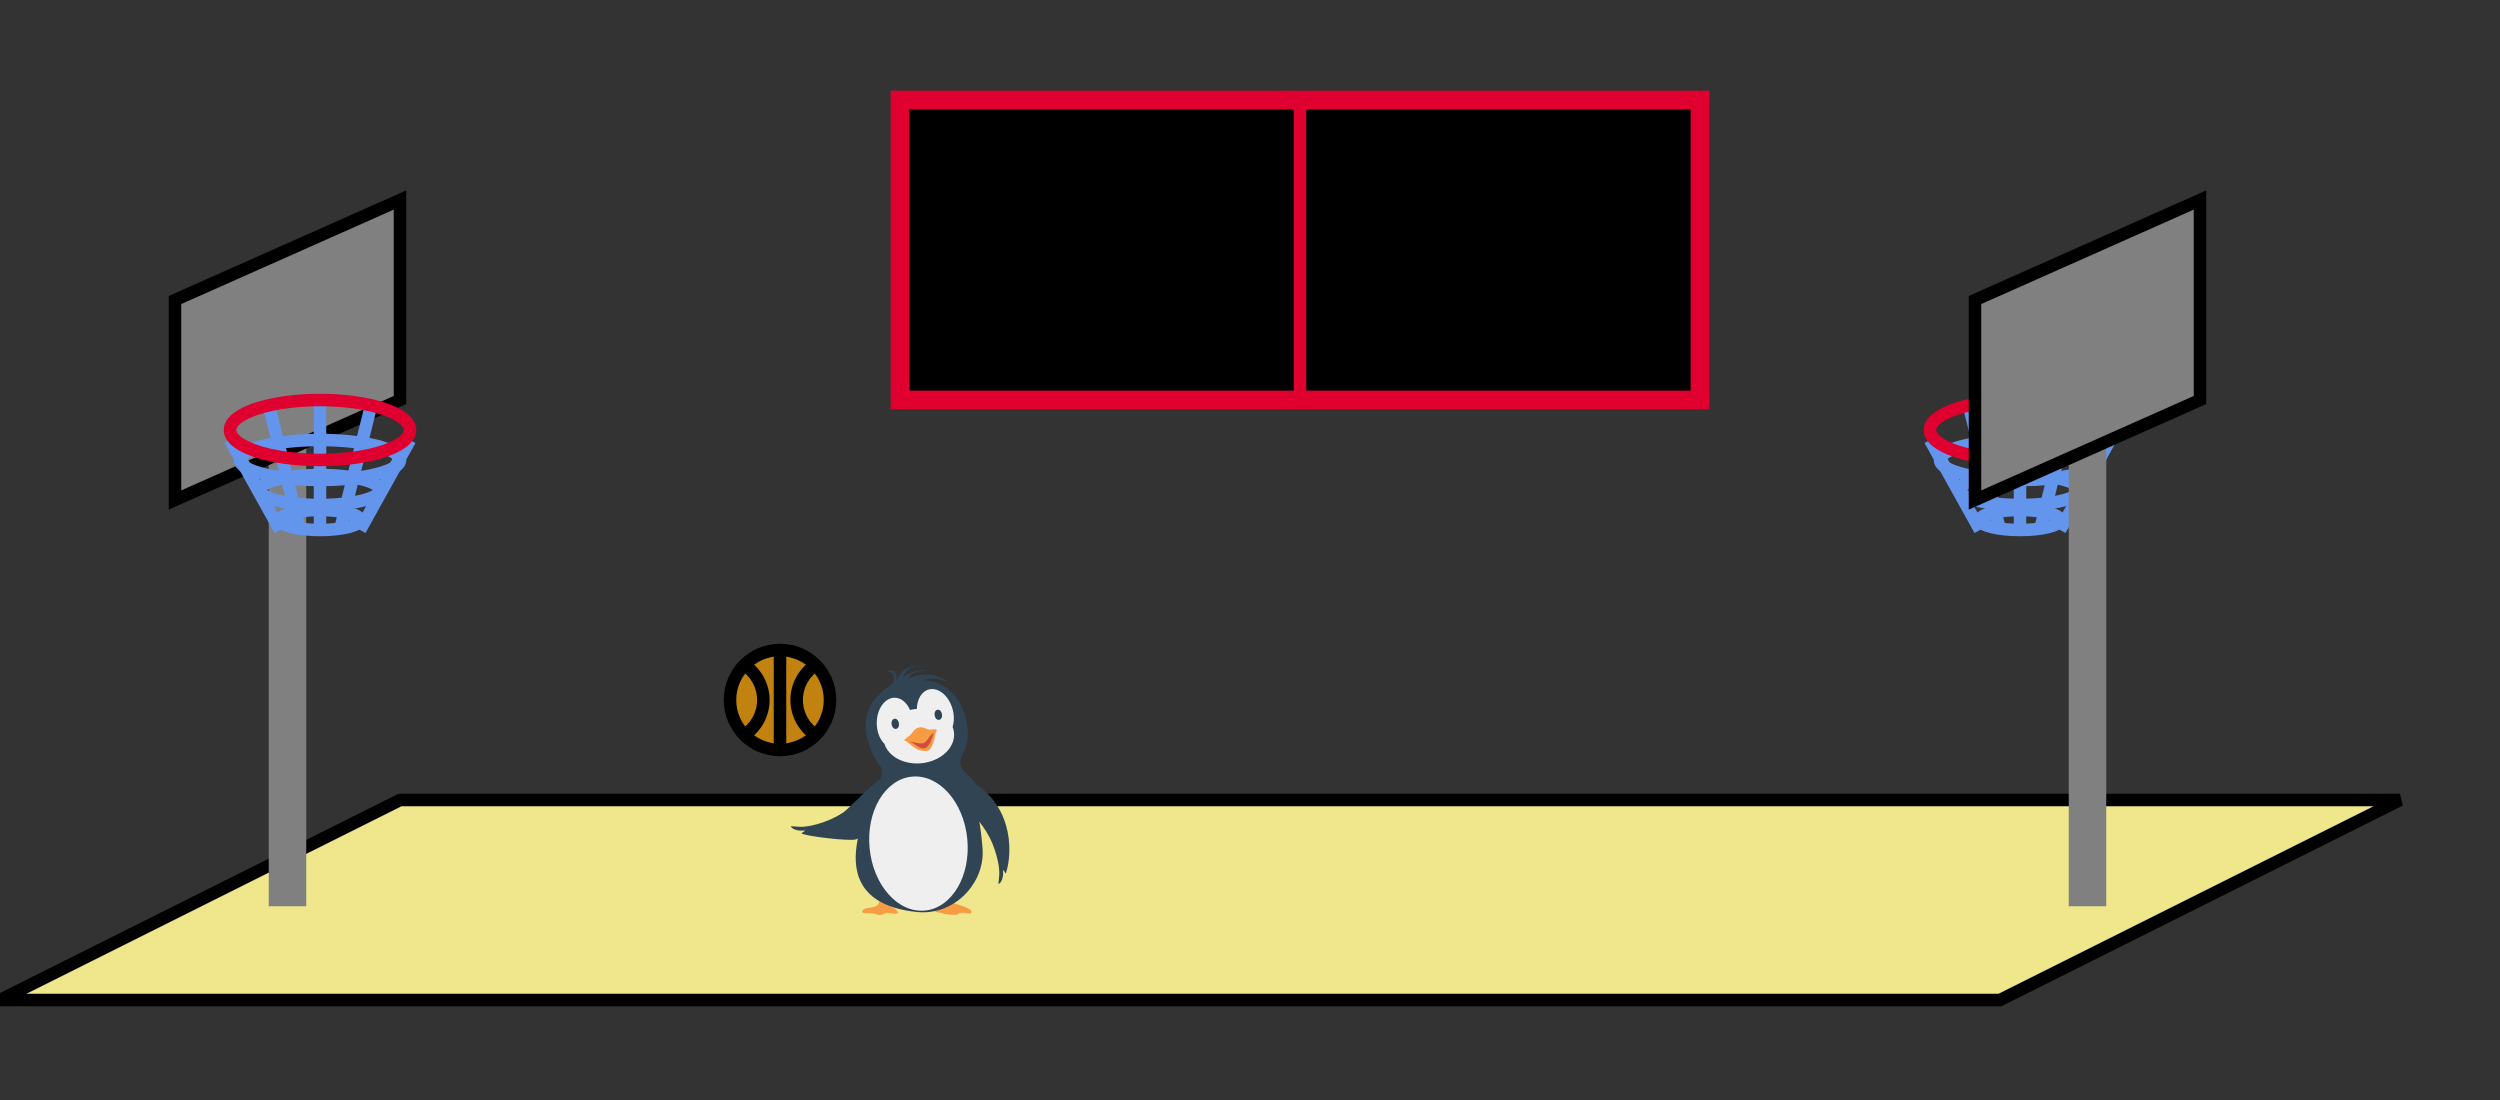 <svg xmlns="http://www.w3.org/2000/svg" version="1.1" width="400" height="176" viewBox="0 0 400 176"><rect x="0" y="0" width="400" height="176" fill="#333333" stroke="none"/><defs/><path fill="#f0e68c" stroke="#000000" d="M 0,160 L 64,128 L 384,128 L 320,160 Z" style="stroke-width: 2px;fill-opacity: 1;stroke-opacity: 1" stroke-width="2" fill-opacity="1" stroke-opacity="1" stroke-dasharray="0"/><path fill="#808080" stroke="#808080" d="M 44,144 L 44,64 L 48,64 L 48,144 Z" style="stroke-width: 2px;fill-opacity: 1;stroke-opacity: 1" stroke-width="2" fill-opacity="1" stroke-opacity="1" stroke-dasharray="0"/><path fill="#808080" stroke="#000000" d="M 28,80 L 28,48 L 64,32 L 64,64 Z" style="stroke-width: 2px;fill-opacity: 1;stroke-opacity: 1" stroke-width="2" fill-opacity="1" stroke-opacity="1" stroke-dasharray="0"/><ellipse cx="51.2" cy="73.6" rx="12.8" ry="3.2" fill="#6495ed" stroke="#6495ed" style="stroke-width: 2px;stroke-opacity: 1;fill-opacity: 0" stroke-width="2" stroke-opacity="1" stroke-dasharray="0" fill-opacity="0"/><ellipse cx="51.2" cy="78.4" rx="9.6" ry="2.4" fill="#6495ed" stroke="#6495ed" style="stroke-width: 2px;stroke-opacity: 1;fill-opacity: 0" stroke-width="2" stroke-opacity="1" stroke-dasharray="0" fill-opacity="0"/><ellipse cx="51.2" cy="83.2" rx="6.4" ry="1.6" fill="#6495ed" stroke="#6495ed" style="stroke-width: 2px;stroke-opacity: 1;fill-opacity: 0" stroke-width="2" stroke-opacity="1" stroke-dasharray="0" fill-opacity="0"/><path fill="#6495ed" stroke="#6495ed" d="M 36.8,70.4 L 53.273,70.4" style="stroke-width: 2px;stroke-opacity: 1;fill-opacity: 0" stroke-width="2" stroke-opacity="1" stroke-dasharray="0" fill-opacity="0" transform="rotate(60.945 36.8 70.4)"/><path fill="#6495ed" stroke="#6495ed" d="M 43.2,65.6 L 62.991,65.6" style="stroke-width: 2px;stroke-opacity: 1;fill-opacity: 0" stroke-width="2" stroke-opacity="1" stroke-dasharray="0" fill-opacity="0" transform="rotate(75.964 43.2 65.6)"/><path fill="#6495ed" stroke="#6495ed" d="M 51.2,64.8 L 71.2,64.8" style="stroke-width: 2px;stroke-opacity: 1;fill-opacity: 0" stroke-width="2" stroke-opacity="1" stroke-dasharray="0" fill-opacity="0" transform="rotate(90 51.2 64.8)"/><path fill="#6495ed" stroke="#6495ed" d="M 59.2,65.6 L 78.991,65.6" style="stroke-width: 2px;stroke-opacity: 1;fill-opacity: 0" stroke-width="2" stroke-opacity="1" stroke-dasharray="0" fill-opacity="0" transform="rotate(104.036 59.2 65.6)"/><path fill="#6495ed" stroke="#6495ed" d="M 65.6,70.4 L 82.073,70.4" style="stroke-width: 2px;stroke-opacity: 1;fill-opacity: 0" stroke-width="2" stroke-opacity="1" stroke-dasharray="0" fill-opacity="0" transform="rotate(119.055 65.6 70.4)"/><ellipse cx="51.2" cy="68.8" rx="14.4" ry="4.8" fill="#df0030" stroke="#df0030" style="stroke-width: 2px;stroke-opacity: 1;fill-opacity: 0" stroke-width="2" stroke-opacity="1" stroke-dasharray="0" fill-opacity="0"/><ellipse cx="323.2" cy="73.6" rx="12.8" ry="3.2" fill="#6495ed" stroke="#6495ed" style="stroke-width: 2px;stroke-opacity: 1;fill-opacity: 0" stroke-width="2" stroke-opacity="1" stroke-dasharray="0" fill-opacity="0"/><ellipse cx="323.2" cy="78.4" rx="9.6" ry="2.4" fill="#6495ed" stroke="#6495ed" style="stroke-width: 2px;stroke-opacity: 1;fill-opacity: 0" stroke-width="2" stroke-opacity="1" stroke-dasharray="0" fill-opacity="0"/><ellipse cx="323.2" cy="83.2" rx="6.4" ry="1.6" fill="#6495ed" stroke="#6495ed" style="stroke-width: 2px;stroke-opacity: 1;fill-opacity: 0" stroke-width="2" stroke-opacity="1" stroke-dasharray="0" fill-opacity="0"/><path fill="#6495ed" stroke="#6495ed" d="M 308.8,70.4 L 325.273,70.4" style="stroke-width: 2px;stroke-opacity: 1;fill-opacity: 0" stroke-width="2" stroke-opacity="1" stroke-dasharray="0" fill-opacity="0" transform="rotate(60.945 308.8 70.4)"/><path fill="#6495ed" stroke="#6495ed" d="M 315.2,65.6 L 334.991,65.6" style="stroke-width: 2px;stroke-opacity: 1;fill-opacity: 0" stroke-width="2" stroke-opacity="1" stroke-dasharray="0" fill-opacity="0" transform="rotate(75.964 315.2 65.6)"/><path fill="#6495ed" stroke="#6495ed" d="M 323.2,64.8 L 343.2,64.8" style="stroke-width: 2px;stroke-opacity: 1;fill-opacity: 0" stroke-width="2" stroke-opacity="1" stroke-dasharray="0" fill-opacity="0" transform="rotate(90 323.2 64.8)"/><path fill="#6495ed" stroke="#6495ed" d="M 331.2,65.6 L 350.991,65.6" style="stroke-width: 2px;stroke-opacity: 1;fill-opacity: 0" stroke-width="2" stroke-opacity="1" stroke-dasharray="0" fill-opacity="0" transform="rotate(104.036 331.2 65.6)"/><path fill="#6495ed" stroke="#6495ed" d="M 337.6,70.4 L 354.073,70.4" style="stroke-width: 2px;stroke-opacity: 1;fill-opacity: 0" stroke-width="2" stroke-opacity="1" stroke-dasharray="0" fill-opacity="0" transform="rotate(119.055 337.6 70.4)"/><ellipse cx="323.2" cy="68.8" rx="14.4" ry="4.8" fill="#df0030" stroke="#df0030" style="stroke-width: 2px;stroke-opacity: 1;fill-opacity: 0" stroke-width="2" stroke-opacity="1" stroke-dasharray="0" fill-opacity="0"/><path fill="#808080" stroke="#808080" d="M 332,144 L 332,64 L 336,64 L 336,144 Z" style="stroke-width: 2px;fill-opacity: 1;stroke-opacity: 1" stroke-width="2" fill-opacity="1" stroke-opacity="1" stroke-dasharray="0"/><path fill="#808080" stroke="#000000" d="M 316,80 L 316,48 L 352,32 L 352,64 Z" style="stroke-width: 2px;fill-opacity: 1;stroke-opacity: 1" stroke-width="2" fill-opacity="1" stroke-opacity="1" stroke-dasharray="0"/><path fill="#304454" stroke="none" d="M 134.961,129.966 C 133.676,130.822 132.274,131.442 130.713,131.874 C 129.948,132.085 129.244,132.228 128.449,132.282 C 127.77,132.328 127.143,132.191 126.499,132.204 C 126.876,132.829 127.936,132.989 128.8,132.866 C 128.709,133.062 128.399,133.168 128.236,133.336 C 128.644,133.759 136.185,134.682 137.023,134.276 C 137.606,133.994 138.333,133.702 138.624,133.201 C 138.467,133.493 138.059,133.769 137.983,134.057 C 138.495,134.146 139.476,133.41 139.864,133.15 C 140.382,132.803 140.867,132.472 141.25,132.037 C 142.591,130.515 143.414,128.32 143.213,126.595 C 143.119,125.789 142.684,124.757 141.691,124.389 C 140.732,124.034 135.939,129.314 134.961,129.966 Z" transform=""/><path fill="#f89c44" stroke="none" d="M 149.58,141.303 C 149.991,141.448 150.577,143.746 150.785,144.261 C 150.938,144.637 151.005,145.012 150.49,145.078 C 150.187,145.117 149.423,144.976 149.466,145.511 C 149.511,146.082 150.44,145.959 150.78,146.121 C 151.024,146.238 151.61,146.29 151.899,146.33 C 152.364,146.394 153.471,146.409 153.452,146.121 C 153.831,145.982 154.503,146.042 154.924,146.147 C 155.766,146.261 155.366,145.585 155.157,145.482 C 154.823,145.317 154.473,145.121 154.11,144.993 C 153.618,144.819 153.115,144.701 152.633,144.487 C 151.285,144.442 150.788,141.052 150.876,140.848" transform=""/><path fill="#f89c44" stroke="none" d="M 141.097,141.303 C 141.093,141.99 140.763,144.199 140.597,144.556 C 140.191,145.431 138.766,145.015 138.118,145.579 C 137.613,146.019 138.275,146.143 138.641,146.107 C 139.039,146.068 140.097,146.185 140.347,146.326 C 140.794,146.576 141.644,146.119 141.741,146.053 C 141.817,146.001 142.822,146.187 143.327,146.193 C 144.052,146.201 143.355,145.441 143.026,145.288 C 141.211,144.646 141.906,142.28 142.235,141.167" transform=""/><path fill="#304454" stroke="none" d="M 157.525,131.788 C 157.583,131.404 157.459,130.892 157.43,130.5 C 157.394,130.029 157.392,129.563 157.217,129.117 C 157.02,123.106 151.939,124.188 154.206,120.269 C 154.519,119.586 155.176,118.296 154.68,115.665 C 153.416,108.966 147.962,108.676 147.604,108.914 C 148.209,108.511 148.929,108.565 149.617,108.606 C 150.311,108.647 150.953,108.963 151.618,109.053 C 150.788,108.365 149.581,107.934 148.49,107.925 C 147.854,107.919 147.269,107.947 146.649,108.087 C 146.187,108.191 145.798,108.419 145.365,108.57 C 145.75,107.455 147.134,107.303 148.175,107.312 C 147.607,107.066 146.618,107.304 146.06,107.508 C 145.491,107.716 144.761,107.996 144.395,108.493 C 144.686,107.928 144.869,107.463 145.42,107.074 C 145.78,106.82 146.24,106.554 146.696,106.4 C 145.906,106.596 145.127,106.812 144.467,107.355 C 143.983,107.754 143.654,108.372 143.475,108.972 C 143.483,108.474 143.518,108.027 143.197,107.62 C 142.816,107.137 142.423,107.246 141.908,107.389 C 142.318,107.457 142.835,107.651 142.99,108.13 C 143.133,108.572 142.957,109.333 142.589,109.563 C 134.473,114.644 140.945,122.826 141.088,122.932 C 141.148,122.976 141.1,124.282 140.876,124.7 C 140.554,126.381 129.093,144.083 146.686,145.919 C 152.479,146.523 157.232,141.678 157.232,136.447 C 157.232,135.206 156.787,131.627 156.582,130.851 C 156.686,131.257 157.12,131.583 157.122,132.029 C 157.135,131.585 157.019,131.203 156.879,130.809 C 156.926,130.86 156.977,130.907 157.017,130.951 C 157.255,131.214 157.366,131.48 157.525,131.788 Z" transform=""/><path fill="#304454" stroke="none" d="M 153.163,128.211 C 153.433,128.597 153.642,129.061 153.97,129.353 C 154.244,128.73 154.294,129.067 154.651,129.587 C 154.911,129.966 155.098,130.101 155.431,130.307 C 156.315,130.852 157.111,131.961 157.738,132.955 C 158.561,134.261 159.145,135.678 159.537,137.25 C 159.729,138.02 159.854,138.727 159.887,139.523 C 159.916,140.204 159.763,140.827 159.76,141.471 C 160.394,141.11 160.581,140.054 160.481,139.187 C 160.674,139.283 160.772,139.596 160.936,139.762 C 162.187,135.969 161.881,128.07 154.577,124.619 C 153.843,124.273 152.726,125.101 152.334,126.084 C 151.954,127.034 152.476,128.647 153.312,129.023 C 153.319,128.804 153.293,128.397 153.163,128.211 Z" transform=""/><path fill="#efefef" stroke="none" d="M 152.64,117.219 C 152.609,116.898 152.53,116.591 152.414,116.299 C 152.669,115.487 152.694,114.501 152.424,113.495 C 151.845,111.331 150.134,109.908 148.604,110.318 C 147.45,110.627 146.729,111.891 146.692,113.421 C 146.653,113.424 146.614,113.424 146.575,113.428 C 146.239,113.461 145.915,113.52 145.599,113.595 C 145.097,112.421 144.188,111.634 143.147,111.634 C 141.562,111.634 140.279,113.45 140.279,115.691 C 140.279,117.073 140.768,118.293 141.515,119.025 C 142.156,121.045 144.628,122.393 147.429,122.118 C 150.543,121.812 152.876,119.619 152.64,117.219 Z" transform=""/><ellipse cx="143.243" cy="115.813" rx="0.589" ry="0.819" fill="#304454" stroke="none" transform="rotate(-8.893 143.243 115.813)" r="NaN"/><ellipse cx="150.13" cy="114.367" rx="0.589" ry="0.819" fill="#304454" stroke="none" transform="rotate(-8.893 150.13 114.367)" r="NaN"/><ellipse cx="146.952" cy="134.976" rx="10.763" ry="7.851" fill="#efefef" stroke="none" transform="rotate(84.388 146.952 134.976)" r="NaN"/><path fill="#f89c44" stroke="none" d="M 148.225,118.028 C 147.571,118.738 146.65,118.678 145.78,118.557 L 144.75,118.499 C 144.977,118.469 145.701,119.196 145.957,119.381 C 146.363,119.676 146.774,119.96 147.259,120.052 C 147.671,120.131 148.272,120.279 148.642,120.007 C 148.975,119.763 149.192,119.194 149.342,118.822 C 149.6,118.187 149.573,117.442 149.899,116.827 C 149.184,116.836 148.652,117.565 148.225,118.028 Z" transform=""/><path fill="#d14e3f" stroke="none" d="M 145.515,118.675 C 146.325,118.879 147.174,120.048 148.076,119.675 C 148.81,119.372 149.184,117.955 149.394,117.262 C 149.416,117.189 149.452,117.124 149.487,117.059 C 148.783,117.302 148.394,117.932 147.84,118.359 C 147.578,118.561 147.19,118.636 146.868,118.668 C 146.505,118.704 146.321,118.57 145.986,118.498" transform=""/><path fill="#f89c44" stroke="none" d="M 144.625,118.503 L 144.625,118.473 C 145.124,118.627 145.668,118.659 146.185,118.769 C 146.298,118.793 146.426,118.822 146.563,118.849 C 146.927,118.923 147.344,118.985 147.657,118.915 C 148.075,118.821 148.359,118.401 148.591,118.055 C 148.813,117.723 149.042,117.49 149.337,117.272 C 149.528,117.13 149.752,117.018 149.899,116.824 C 149.768,116.623 149.457,116.669 149.247,116.7 C 148.953,116.744 148.774,116.776 148.482,116.685 C 148.153,116.582 147.865,116.442 147.545,116.389 C 146.768,116.26 146.267,116.767 145.855,117.353 C 145.719,117.546 145.547,117.686 145.371,117.817 C 145.193,117.949 145.01,118.071 144.854,118.231 C 144.769,118.318 144.713,118.414 144.625,118.503 Z" transform=""/><ellipse cx="124.8" cy="112" rx="8" ry="8" fill="#ffa500" stroke="#000000" style="stroke-width: 2px;stroke-opacity: 1;fill-opacity: 0.7" stroke-width="2" stroke-opacity="1" stroke-dasharray="0" fill-opacity="0.7"/><path fill="#000000" stroke="#000000" d="M 124.8,104 L 140.8,104" style="stroke-width: 2px;stroke-opacity: 1;fill-opacity: 0" stroke-width="2" stroke-opacity="1" stroke-dasharray="0" fill-opacity="0" transform="rotate(90 124.8 104)"/><path fill="#000000" stroke="#000000" d="M 119.098,117.591 A 6.667,6.667 0 0,0 118.999,106.346 L 115.467,112 Z" style="stroke-width: 2px;stroke-opacity: 0;fill-opacity: 0" stroke-width="2" stroke-opacity="0" stroke-dasharray="0" fill-opacity="0"/><path fill="#000000" stroke="#000000" d="M 119.098,117.591 A 6.667,6.667 0 0,0 118.999,106.346" style="stroke-width: 2px;stroke-opacity: 1;fill-opacity: 0" stroke-width="2" stroke-opacity="1" stroke-dasharray="0" fill-opacity="0"/><path fill="#000000" stroke="#000000" d="M 130.601,106.346 A 6.667,6.667 0 0,0 130.601,117.654 L 134.133,112 Z" style="stroke-width: 2px;stroke-opacity: 0;fill-opacity: 0" stroke-width="2" stroke-opacity="0" stroke-dasharray="0" fill-opacity="0"/><path fill="#000000" stroke="#000000" d="M 130.601,106.346 A 6.667,6.667 0 0,0 130.601,117.654" style="stroke-width: 2px;stroke-opacity: 1;fill-opacity: 0" stroke-width="2" stroke-opacity="1" stroke-dasharray="0" fill-opacity="0"/><path fill="#000000" stroke="#df0030" d="M 157.375,64 L 157.375,50.625" style="stroke-width: 3px;stroke-opacity: 1;fill-opacity: 1" stroke-width="3" stroke-opacity="1" stroke-dasharray="0" fill-opacity="1"/><path fill="#000000" stroke="#df0030" d="M 144,50.625 L 157.375,50.625" style="stroke-width: 3px;stroke-opacity: 1;fill-opacity: 1" stroke-width="3" stroke-opacity="1" stroke-dasharray="0" fill-opacity="1"/><path fill="#000000" stroke="#df0030" d="M 272,50.625 L 258.625,50.625" style="stroke-width: 3px;stroke-opacity: 1;fill-opacity: 1" stroke-width="3" stroke-opacity="1" stroke-dasharray="0" fill-opacity="1"/><path fill="#000000" stroke="#df0030" d="M 258.625,64 L 258.625,50.625" style="stroke-width: 3px;stroke-opacity: 1;fill-opacity: 1" stroke-width="3" stroke-opacity="1" stroke-dasharray="0" fill-opacity="1"/><path fill="#000000" stroke="#df0030" d="M 258.625,16 L 258.625,29.375" style="stroke-width: 3px;stroke-opacity: 1;fill-opacity: 1" stroke-width="3" stroke-opacity="1" stroke-dasharray="0" fill-opacity="1"/><path fill="#000000" stroke="#df0030" d="M 272,29.375 L 258.625,29.375" style="stroke-width: 3px;stroke-opacity: 1;fill-opacity: 1" stroke-width="3" stroke-opacity="1" stroke-dasharray="0" fill-opacity="1"/><path fill="#000000" stroke="#df0030" d="M 144,29.375 L 157.375,29.375" style="stroke-width: 3px;stroke-opacity: 1;fill-opacity: 1" stroke-width="3" stroke-opacity="1" stroke-dasharray="0" fill-opacity="1"/><path fill="#000000" stroke="#df0030" d="M 157.375,16 L 157.375,29.375" style="stroke-width: 3px;stroke-opacity: 1;fill-opacity: 1" stroke-width="3" stroke-opacity="1" stroke-dasharray="0" fill-opacity="1"/><path fill="#000000" stroke="#df0030" d="M 144,64 L 272,64 L 272,16 L 144,16 Z" style="stroke-width: 3px;fill-opacity: 1;stroke-opacity: 1" stroke-width="3" fill-opacity="1" stroke-opacity="1" stroke-dasharray="0"/><path fill="#df0030" stroke="#df0030" d="M 208,64 L 256,64" style="stroke-width: 2px;stroke-opacity: 1;fill-opacity: 0" stroke-width="2" stroke-opacity="1" stroke-dasharray="0" fill-opacity="0" transform="rotate(270 208 64)"/></svg>